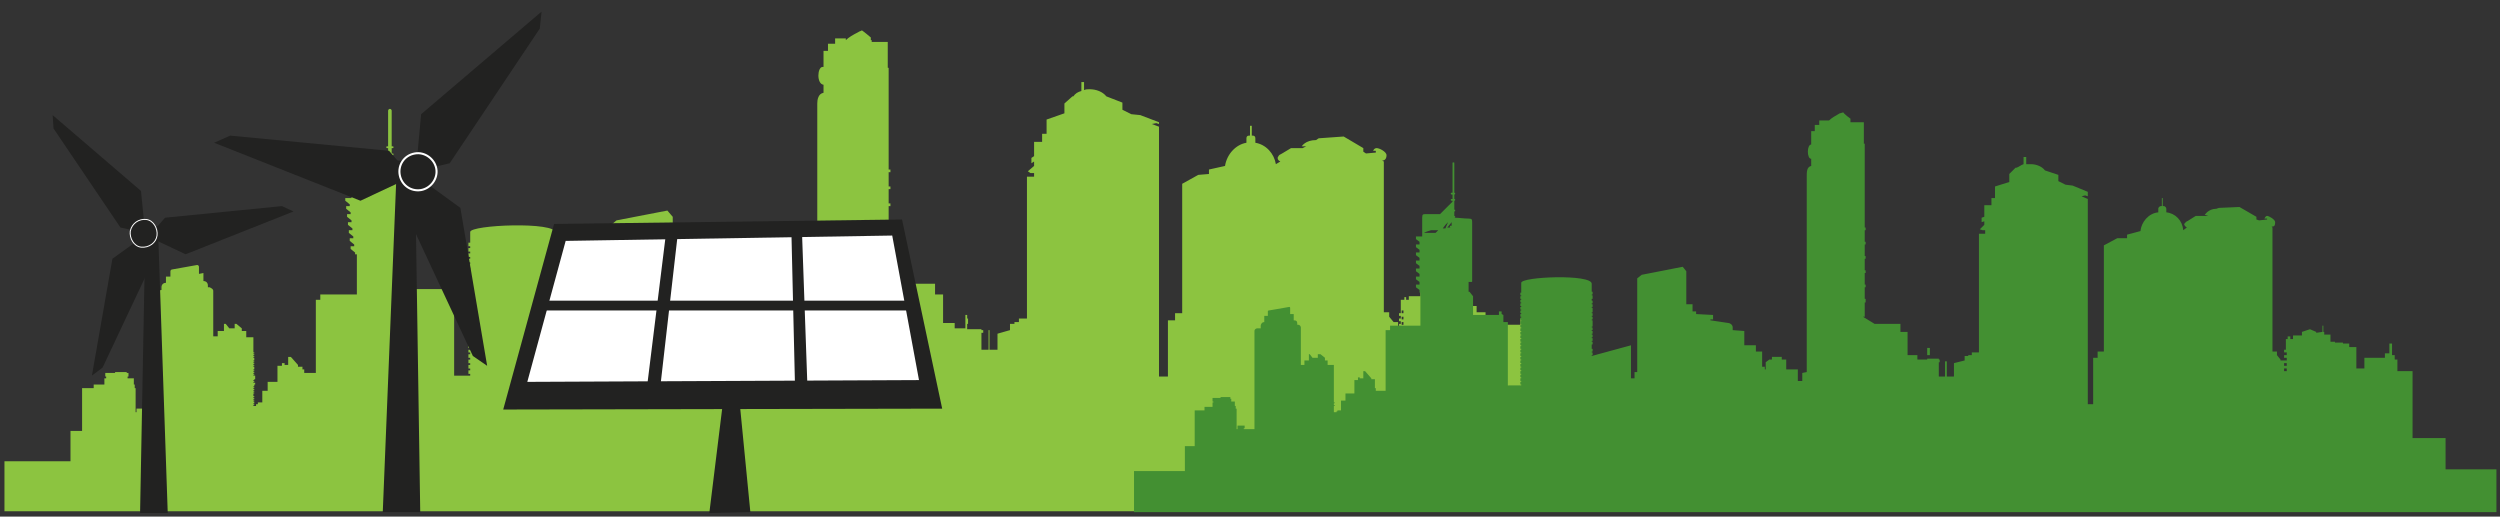 <?xml version="1.0" encoding="utf-8"?>
<!-- Generator: Adobe Illustrator 19.1.0, SVG Export Plug-In . SVG Version: 6.00 Build 0)  -->
<!DOCTYPE svg PUBLIC "-//W3C//DTD SVG 1.1//EN" "http://www.w3.org/Graphics/SVG/1.1/DTD/svg11.dtd">
<svg version="1.1" id="Layer_1" xmlns="http://www.w3.org/2000/svg" xmlns:xlink="http://www.w3.org/1999/xlink" x="0px" y="0px"
	 viewBox="-143 354.5 280.2 57.9" style="enable-background:new -143 354.5 280.2 57.9;" xml:space="preserve">
<rect x="-143" y="354.5" width="280.2" height="57.9" fill="#333333" stroke="none"/>
<style type="text/css">
	.st0{fill:#8CC440;}
	.st1{fill:#439032;}
	.st2{fill:#222221;}
	.st3{fill:none;stroke:#FFFFFF;stroke-width:0.111;stroke-miterlimit:10;}
	.st4{fill:none;}
	.st5{clip-path:url(#SVGID_2_);fill:none;}
	.st6{fill:none;stroke:#FFFFFF;stroke-width:0.231;stroke-miterlimit:10;}
	.st7{fill:#FFFFFF;}
</style>
<g>
	<g>
		<g>
			<path class="st0" d="M42.2,411.9v-5.8h-6.7v-4.3H31v-9.2h-2v-1.7h-0.3v-0.7h-0.4v-1.3h-0.2v1.3h-0.7v0.7h-2.7v1.5h-1.2v-2.9h-1
				v-0.7h-0.7v-0.2h-1.1v-0.1h-0.6v-1h-0.8v-0.3h-0.1v-0.8H19v0.8l-0.9,0.1v-0.1l-0.8-0.2l-1.1,0.2v0.5h-1.3v0.4h-0.3v-0.3h-0.2v0.3
				h-0.2H14v1.5h-0.2v0.3H14v0.3h-0.2v0.3H14v0.3h-0.2v0.3H14v0.3h-0.2v0.3H14v0.3h-0.2v0.1h-0.1v-1.5h-0.5v0l-0.5-0.6l0,0v-0.5
				h-0.6v-16.9l-0.2-0.1l0,0c0.3,0,0.5-0.2,0.5-0.6s-0.8-0.8-1.1-0.8s-0.4,0.3-0.4,0.3h0.3v0.2l-1.1,0.1l-0.3-0.2v-0.4l-2.2-1.3
				L4.8,370l-0.3,0.2c-1.2,0-1.6,0.7-1.6,0.7h0.5L3,371.1H1.7l-1,0.6c-0.2,0.1-0.4,0.2-0.4,0.3l0,0c-0.1,0.1-0.1,0.2-0.1,0.2
				c0,0.2,0.1,0.3,0.3,0.4L0,372.9c-0.2-1.2-1.1-2.2-2.3-2.4V370c0-0.2-0.1-0.3-0.3-0.3h-0.1v-1.1h-0.2v1.1H-3
				c-0.2,0-0.3,0.1-0.3,0.3v0.5c-1.2,0.2-2.2,1.3-2.4,2.6l-1.8,0.4v0.5l-1.2,0.1l-1.8,1v14.5h-0.8v0.8h-0.8v6.3h-1v-28l-0.8-0.3
				l0.5-0.1l0.3,0.1v-0.2l-2.1-0.8l-1-0.1l-1-0.5V366l-1.8-0.7c-0.4-0.5-1.1-0.8-1.9-0.8c-0.2,0-0.4,0-0.6,0.1v-0.9h-0.3v1
				c-0.4,0.1-0.7,0.3-0.9,0.6h-0.1l-0.9,0.8v1.1l-2,0.7v1.6h-0.5v0.9h-0.9v1.6l-0.3,0.2v0.6l0.3-0.2v0.5l-0.7,0.6l0.3,0.2h0.4v0.4
				h-0.8v15.9h-0.9v0.4h-0.5v0.2h-0.5v0.7l-1.4,0.4v1.8h-0.9v-2.2h-0.1v2.2H-33v-1.9h0.2v-0.3H-33v-0.1h-1.6v-0.6h0.1v-0.6h-0.1
				v-0.4h-0.2v1.5H-36v-0.6h-1.3v-3.2h-0.9v-1.2h-3.6l-1.6-1l0,0h0.2V385h-0.2v-1.6h0.2v-0.3h-0.2v-1.6h0.2v-0.3h-0.2v-1.6h0.2v-0.3
				h-0.2v-1.7h0.2v-0.3h-0.2v-1.6h0.2v-0.3h-0.2v-1.6h0.2v-0.3h-0.2v-11.4h-0.1v-2.9h-1.8V359h-0.1v-0.3c0,0-0.7-0.6-1-0.8
				c-0.1,0.1-0.3,0.1-0.4,0.2c-0.6,0.3-1.1,0.6-1.4,0.9l0,0v-0.2h-1.2v0.6h-0.8v0.8h-0.5v1.8h-0.1c-0.6,0-0.7,1.9,0.1,2v0.9
				c-0.6,0.1-0.7,0.8-0.7,1.2v26.6l-0.6,0.1v1.1h-0.7v-1.3h-1.5v-1.3h-0.6v-0.4h-1.4v0.4h-0.2l-0.5,0.3v1h-0.2v-0.7h-0.3v-2h-0.7
				v-0.8h-1.6v-1.9l-1.7-0.2v-0.4c0-0.3-0.3-0.6-0.6-0.6l-2.5-0.4v-0.2h0.3v-0.7l-2.2-0.2v-0.3h-0.5v-0.9h-0.7v-4.5l-0.6-0.7
				l-5.7,1.1l-0.6,0.5v12.7h-0.3v0.8h-0.5v-4.6l-5.4,1.4v-0.2h0.1v-0.4h-0.1v-0.2h0.1v-0.3h-0.1v-0.2h0.1v-0.3h-0.1v-0.2h0.1v-0.3
				h-0.1v-0.3h0.1v-0.4h-0.1V387h0.1v-0.4h-0.1v-0.2h0.1v-0.3h-0.1v-0.2h0.1v-0.3h-0.1v-0.2h0.1V385h-0.1v-0.2h0.1v-0.4h-0.1v-0.2
				h0.1v-0.4h-0.1v-0.2h0.1v-0.4h-0.1V383h0.1v-0.4h-0.1v-0.2h0.1V382h-0.1v-0.2h0.1v-0.4h-0.1v-0.8c0-1.3-9.6-0.9-9.6-0.1v1.2h-0.2
				v0.4h0.2v0.2h-0.2v0.4h0.2v0.2h-0.2v0.4h0.2v0.2h-0.2v0.4h0.2v0.2h-0.2v0.4h0.2v0.2h-0.2v0.4h0.2v0.2h-0.2v0.4h0.2v0.2h-0.2v0.3
				h0.2v0.2h-0.2v0.3h0.2v0.2h-0.2v0.4h0.2v0.2h-0.2v0.4h0.2v0.2h-0.2v0.3h0.2v0.2h-0.2v0.3h0.2v0.2h-0.2v0.3h0.2v0.2h-0.2v0.4h0.2
				v0.2h-0.2v0.4h0.2v0.2h-0.2v0.4h0.2v0.2h-0.2v0.4h0.2v0.2h-0.2v0.4h0.2v0.2h-0.2v0.4h0.2v0.2h-0.2v0.3h0.2v0.2h-0.2v0.3h0.2v0.2
				h-0.2v0.4h0.2v0.2h-0.2v0.4h0.2v0.2h-0.2v0.4h0.2v0.2h-0.2v0.4h0.2v0.2h-0.2l0,0h-1.6v-8.7h-0.7V387h-0.1v-0.2H-93v-0.4h-0.1v0.5
				h-3.6v-2.6l-0.4-0.6h-0.1v-1.3h0.2c0.1,0,0.2-0.1,0.2-0.2v-7.9c0-0.5,0.1-0.6-0.4-0.6c-0.7-0.1-1.3-0.1-1.9-0.1v-0.1h0.1
				c0.1,0,0.1,0,0.1-0.1s0-0.1-0.1-0.1h-0.1v-0.6h0.1c0.1,0,0.1,0,0.1-0.1s0-0.1-0.1-0.1h-0.1v-0.6h0.1c0.1,0,0.1,0,0.1-0.1
				s0-0.1-0.1-0.1h-0.1v-0.6h0.1c0.1,0,0.1,0,0.1-0.1s0-0.1-0.1-0.1h-0.1v-4c0-0.1-0.1-0.2-0.2-0.2s-0.2,0.1-0.2,0.2v4l0,0h-0.1
				c-0.1,0-0.1,0-0.1,0.1s0,0.1,0.1,0.1h0.1l0,0v0.6l0,0h-0.1c-0.1,0-0.1,0-0.1,0.1s0,0.1,0.1,0.1h0.1l0,0v0.2l0,0l-0.4,0.4
				l-0.3,0.3l-0.8,0.8c-0.4,0-0.8,0-1.2,0.1c-0.3,0-0.6,0-0.9,0.1c-0.4,0-0.5,0-0.5,0.4v1.9v0.6h-0.7v0.3l0.5,0.4v0.2h0.3l0,0h-0.7
				v0.3l0.5,0.4v0.2h0.3l0,0h-0.7v0.3l0.5,0.4v0.2h0.3l0,0h-0.7v0.3l0.5,0.4v0.2h0.3l0,0h-0.7v0.3l0.5,0.4v0.2h0.3l0,0h-0.7v0.3
				l0.5,0.4v0.2h0.3l0,0h-0.7v0.3l0.5,0.4v0.2h0.2v4.5h-4.1v0.6h-0.5v8.2h-1.3v-0.4h-0.2v-0.3h-0.5v-0.2l-0.8-0.9h-0.3v0.9h-0.4
				v-0.2h-0.3v0.3h-0.5v1.8h-1.1v1h-0.6v1.3h-0.5v0.2h-0.2v0.2h-0.3v-0.1h0.1v-0.1h-0.1v-0.1h0.1v-0.1h-0.1v0h0.1v-0.1h-0.1v-0.1
				h0.1v-0.1h-0.1v-0.1h0.1v-0.1h-0.1V399h0.1v-0.1h-0.1v-0.3h0.1v-0.1h-0.1v-0.1h0.1v-0.1h-0.1v-0.1h0.1v-0.1h-0.1V398h0.1v-0.1
				h-0.1v-0.1h0.1v-0.2h-0.1l0,0h0.2v-0.2h-0.1l0,0h-0.1v-0.1h0.1v-0.1h-0.1v-0.1h0.1V397h-0.1l0,0h0.2v-0.4h-0.1l0,0h-0.1v-0.1h0.1
				v-0.1h-0.1v-0.1h0.1v-0.1h-0.1v-0.1h0.1V396h-0.1v-0.1h0.1v-0.3h-0.1v-0.1h0.1v-0.1h-0.1v-0.1h0.1v-0.1h-0.1v-0.1h0.1V395h-0.1
				v-0.1h0.1v-0.3h-0.1v-0.1h0.1v-0.1h-0.1v-0.1h0.1v-0.1h-0.1v-0.1h0.1V394h-0.1v-1.7h-0.8v-0.7h-0.5v-0.3l-0.6-0.5h-0.2v0.5h-0.6
				l-0.4-0.5h-0.2v0.8h-0.7v0.6h-0.5v-5.1c0-0.2-0.2-0.3-0.4-0.4c-0.1,0-0.1,0-0.2,0v-0.2c0-0.3-0.2-0.5-0.5-0.5v-0.9l-0.5,0.1v-0.8
				c0-0.1-0.1-0.2-0.2-0.2l-2.8,0.5c-0.1,0-0.2,0.1-0.2,0.2v0.6h-0.5v0.7c-0.3,0-0.5,0.2-0.5,0.5v0.3c-0.1,0-0.3,0.1-0.4,0.1
				c-0.2,0-0.4,0.2-0.4,0.4v13.3h-1.2v-0.2h0.1v-0.3h-0.9v0.3l0,0v0.1h-0.1V398h-0.1v-0.4h-0.1v-0.7h-0.7v-0.2h0.1v-0.4h-0.2v-0.1
				h-1.3v0.1h-1.1v0.4h0.1v0.2h-0.2v0.7h-1.2v0.4h-1.3v4.8h-1.3v3.4h-7.4v5.6H42.2V411.9z M-101.7,373.9c0,0-0.3,0-0.6,0
				c-0.4,0-0.9,0-1,0c0,0,0.1-0.2,1-0.3c0.3,0,0.6,0,1,0C-101.6,373.9-101.7,373.9-101.7,373.9 M-100.4,373.2c-0.1,0-0.2,0-0.3,0
				l0.4-0.4l0.3-0.3l0.1-0.1l-0.1,0.2L-100.4,373.2L-100.4,373.2z M-99.6,372.9L-99.6,372.9L-99.6,372.9c-0.1,0-0.2,0-0.2,0.1
				s0,0.1,0.1,0.1h0.1l0,0v0.1l0,0c-0.1,0-0.3,0-0.4,0h-0.1l0.1-0.1l0.4-0.7l0,0V372.9z M-99.6,372L-99.6,372L-99.6,372L-99.6,372
				L-99.6,372L-99.6,372z M14.2,392.2L14.2,392.2h-0.1v-0.3h0.1h0.1v0.3H14.2z M14.2,391.5L14.2,391.5h-0.1v-0.3h0.1h0.1v0.3H14.2z
				 M14.2,390.9L14.2,390.9h-0.1v-0.3h0.1h0.1v0.3H14.2z M14.2,390.3L14.2,390.3h-0.1V390h0.1h0.1v0.3H14.2z M14.2,389.6L14.2,389.6
				h-0.1v-0.3h0.1h0.1v0.3H14.2z"/>
		</g>
	</g>
</g>
<g>
	<g>
		<path class="st1" d="M113.5,393.6L113.5,393.6L113.5,393.6l-0.1-0.3l0,0l0,0v0.3H113.5z M113.5,394.1L113.5,394.1L113.5,394.1
			l-0.1-0.3l0,0l0,0v0.3H113.5z M113.5,394.7L113.5,394.7L113.5,394.7l-0.1-0.3l0,0l0,0v0.3H113.5z M113.5,395.2L113.5,395.2
			L113.5,395.2l-0.1-0.3l0,0l0,0v0.3H113.5z M113.5,395.7L113.5,395.7L113.5,395.7l-0.1-0.3l0,0l0,0v0.3H113.5z M19.6,379L19.6,379
			L19.6,379L19.6,379L19.6,379L19.6,379z M19.6,379.8L19.6,379.8L19.6,379.8c-0.1,0-0.1,0-0.1,0.1c0,0,0,0.1,0.1,0.1h0.1l0,0l0,0
			l0,0c-0.1,0-0.3,0-0.4,0h-0.1l0.1-0.1l0.4-0.5l0,0v0.4H19.6z M19,380.1c-0.1,0-0.1,0-0.3,0l0.3-0.4l0.3-0.3l0.1-0.1l-0.1,0.1
			L19,380.1L19,380.1z M17.9,380.6c0,0-0.3,0-0.5,0c-0.4,0-0.8,0-0.8,0s0.1-0.1,0.8-0.3c0.3,0,0.5,0,0.8,0
			C17.9,380.6,17.9,380.6,17.9,380.6 M131.1,407.2v-3.6h-3.7v-7.5h-1.7v-1.3h-0.3v-0.5h-0.3v-1.3h-0.3v1.1h-0.5v0.5h-2.3v1.2h-0.9
			v-2.4h-0.8v-0.4h-0.7v-0.1h-0.9v-0.1h-0.5v-0.8h-0.7v-0.3h-0.1v-0.7h-0.1v0.7l-0.7,0.1v-0.1l-0.7-0.3l-0.9,0.3v0.4H114v0.4h-0.3
			v-0.3h-0.3v0.3h-0.1h-0.1v1.2H113v0.3h0.3v0.3H113v0.3h0.3v0.3H113v0.3h0.3v0.3H113v0.3h0.3v0.3H113v0.1l0,0v-1.3h-0.4v-0.1
			l-0.4-0.5l0,0v-0.4h-0.5v-13.9l-0.1-0.1l0,0c0.3,0,0.4-0.1,0.4-0.5c0-0.3-0.7-0.7-0.9-0.7s-0.3,0.3-0.3,0.3h0.3v0.1l-0.9,0.1
			l-0.3-0.1v-0.3l-1.9-1.1l-2.3,0.1l-0.3,0.1c-0.9,0-1.3,0.7-1.3,0.7h0.4l-0.3,0.1h-1.1l-0.8,0.5c-0.1,0.1-0.3,0.1-0.4,0.3l0,0
			l-0.1,0.1c0,0.1,0.1,0.3,0.3,0.4l-0.4,0.3c-0.1-1.1-0.9-1.9-1.9-2v-0.4c0-0.1-0.1-0.3-0.3-0.3h-0.1v-0.9h-0.1v0.9h-0.1
			c-0.1,0-0.3,0.1-0.3,0.3v0.4c-1.1,0.1-1.9,1.1-2,2.1l-1.5,0.4v0.4h-1.1l-1.5,0.8v11.9h-0.7v0.7h-0.5v5.2H91v-23l-0.7-0.3l0.4-0.1
			l0.3,0.1V376l-1.7-0.7l-0.8-0.1l-0.8-0.4v-0.7l-1.5-0.5c-0.3-0.4-0.9-0.7-1.6-0.7c-0.1,0-0.3,0-0.5,0v-0.8h-0.3v0.8
			c-0.3,0.1-0.5,0.3-0.8,0.4h-0.1l-0.7,0.7v0.9l-1.6,0.5v1.3h-0.4v0.8h-0.8v1.3l-0.3,0.1v0.5l0.3-0.1v0.4l-0.5,0.5l0.3,0.1h0.3v0.4
			h-0.7V394H78v0.3h-0.4v0.1h-0.4v0.5l-1.2,0.3v1.5h-0.8v-1.7H75v1.7h-0.7v-1.6h0.1v-0.3h-0.1v-0.1H73v-0.4h0.3v-0.5l0,0v-0.3H73
			v1.3h-1.1v-0.5h-1.1v-2.6h-0.8v-0.9h-2.9l-1.3-0.8l0,0H66v-0.3l0,0v-1.3h0.1V388H66v-1.3h0.1v-0.3H66v-1.3h0.1v-0.3H66v-1.3h0.1
			v-0.3H66v-1.3h0.1v-0.3H66v-1.3h0.1v-0.3H66v-9.4h-0.1v-2.4h-1.5v-0.1l0,0v-0.3c0,0-0.7-0.5-0.8-0.7c-0.1,0-0.3,0.1-0.4,0.1
			c-0.5,0.3-0.9,0.5-1.2,0.8l0,0V368h-1.1v0.5h-0.5v0.7H60v1.5l0,0c-0.5,0-0.5,1.6,0,1.6v0.8c-0.5,0.1-0.5,0.7-0.5,1.1v22l-0.5,0.1
			v0.9h-0.5v-1.3h-1.3v-1.1h-0.5v-0.3h-1.1v0.3h-0.3l-0.4,0.3v0.8h-0.1v-0.3h-0.3v-1.7h-0.7v-0.7h-1.3v-1.6l-1.3-0.1v-0.3
			c0-0.3-0.3-0.5-0.5-0.5l-2-0.3v-0.1h0.3v-0.5l-1.9-0.1v-0.3h-0.4v-0.8H46v-3.7l-0.4-0.5l-4.6,0.9l-0.5,0.4v10.5h-0.3v0.7h-0.4
			v-3.7l-4.4,1.2v-0.1h0.1v-0.3h-0.1v-0.1h0.1v-0.3h-0.1v-0.5h0.1v-0.3h-0.1v-0.1h0.1v-0.3h-0.1v-0.1h0.1v-0.3h-0.1v-0.1h0.1v-0.3
			h-0.1v-0.1h0.1v-0.3h-0.1v-0.1h0.1v-0.7h-0.1v-0.1h0.1v-0.3h-0.1v-0.1h0.1v-0.3h-0.1v-0.1h0.1V389h-0.1v-0.1h0.1v-0.3h-0.1v-0.1
			h0.1v-0.3h-0.1V388h0.1v-0.4h-0.1v-0.1h0.1v-0.3h-0.1v-0.9c0-1.1-7.9-0.8-7.9-0.1v1.1h-0.1v0.3h0.1v0.1h-0.1v0.3h0.1v0.1h-0.1v0.3
			h0.1v0.1h-0.1v0.3h0.1v0.1h-0.1v0.3h0.1v0.1h-0.1v0.3h0.1v0.1h-0.1v0.3h0.1v0.1h-0.1v0.3h0.1v0.1h-0.1v0.3h0.1v0.1h-0.1v0.3h0.1
			v0.1h-0.1v0.3h0.1v0.1h-0.1v0.3h0.1v0.1h-0.1v0.3h0.1v0.1h-0.1v0.3h0.1v0.1h-0.1v0.3h0.1v0.1h-0.1v0.3h0.1v0.1h-0.1v0.3h0.1v0.1
			h-0.1v0.3h0.1v0.1h-0.1v0.3h0.1v0.1h-0.1v0.3h0.1v0.1h-0.1v0.3h0.1v0.1h-0.1v0.3h0.1v0.1h-0.1v0.3h0.1v0.1h-0.1v0.3h0.1v0.1h-0.1
			v0.3h0.1v0.1h-0.1v0.3h0.1v0.1h-0.1l0,0H26v-7.1h-0.5v-0.8h-0.1v-0.1h-0.1v-0.3H25v0.4h-2.9v-2.1l-0.4-0.5h-0.1v-1.1h0.3
			c0.1,0,0.1,0,0.1-0.1v-6.5c0-0.4,0-0.5-0.4-0.5c-0.5,0-1.1-0.1-1.6-0.1l0,0l0,0c0,0,0.1,0,0.1-0.1c0,0,0-0.1-0.1-0.1l0,0v-0.5l0,0
			c0,0,0.1,0,0.1-0.1s0-0.1-0.1-0.1l0,0V377l0,0c0,0,0.1,0,0.1-0.1c0,0,0-0.1-0.1-0.1l0,0v-0.5l0,0c0,0,0.1,0,0.1-0.1
			c0,0,0-0.1-0.1-0.1l0,0v-3.3c0-0.1,0-0.1-0.1-0.1s-0.1,0-0.1,0.1v3.3l0,0h-0.1c0,0-0.1,0-0.1,0.1c0,0,0,0.1,0.1,0.1h0.1l0,0v0.5
			l0,0h-0.1c0,0-0.1,0-0.1,0.1c0,0,0,0.1,0.1,0.1h0.1l0,0v0.1l0,0l-0.4,0.4l-0.3,0.3l-0.7,0.7c-0.3,0-0.7,0-0.9,0s-0.5,0-0.7,0
			c-0.3,0-0.4,0-0.4,0.4v1.6v0.5h-0.7v0.3l0.4,0.3v0.3h0.3l0,0h-0.7v0.3l0.4,0.3v0.3h0.3l0,0h-0.7v0.3l0.4,0.3v0.3h0.3l0,0h-0.7v0.3
			l0.4,0.3v0.3h0.3l0,0h-0.7v0.3l0.4,0.3v0.3h0.3l0,0h-0.7v0.3l0.4,0.3v0.3h0.3l0,0h-0.7v0.3l0.4,0.3v0.3h0.1v3.7h-3.4v0.5h-0.5v6.8
			h-1.1v-0.3h-0.1V397h-0.4v-0.1l-0.7-0.8H9.8v0.8H9.4v-0.1H9.2v0.3H8.8v1.5H7.8v0.8H7.3v1.1H6.9v0.1H6.8v0.1H6.5l0,0l0,0v1.6l0,0
			v-0.1l0,0v-0.1l0,0v-0.1l0,0v-0.1l0,0v-0.1l0,0v-0.1l0,0v-0.1l0,0v-0.1l0,0V401l0,0v-0.1l0,0v-0.1l0,0v-0.1l0,0v0.3l0,0v-0.1l0,0
			v-0.1l0,0v-0.1l0,0v-0.1l0,0v-0.1l0,0v-0.1l0,0V400l0,0l0,0h0.1v-0.1H6.5l0,0l0,0v-0.1l0,0v-0.1l0,0v-0.1l0,0v0.1l0,0l0,0h0.1
			v-0.1H6.5l0,0l0,0v-0.1l0,0v-0.1l0,0V399l0,0v-0.1l0,0v-0.1l0,0v-0.1l0,0v-0.1l0,0v-0.1l0,0v-0.1l0,0v-0.1l0,0v0.1l0,0l0,0l0,0
			v-0.1l0,0V398l0,0v-0.1l0,0v-0.1l0,0v-0.1l0,0v-0.1l0,0v-0.1l0,0v-0.1l0,0V397l0,0v-0.1l0,0v-1.5H5.8v-0.5H5.5v-0.3l-0.5-0.4H4.7
			v0.4H4.1l-0.3-0.4H3.7v0.7H3.2v0.5H2.8v-4.2c0-0.1-0.1-0.3-0.3-0.3H2.4v-0.1c0-0.3-0.1-0.4-0.4-0.4v-0.7H1.6v-0.7
			c0-0.1-0.1-0.1-0.1-0.1l-2.3,0.4c-0.1,0-0.1,0.1-0.1,0.1v0.5h-0.4v0.7c-0.3,0-0.4,0.3-0.4,0.4v0.3c-0.1,0-0.3,0-0.4,0
			c-0.1,0-0.3,0.1-0.3,0.3v11h-1.2v-0.1h0.1v-0.3h-0.8v0.3l0,0v0.1h-0.1v-2.3h-0.1V400h-0.1v-0.5h-0.5v0.1H-5v-0.4h-0.1V399h-1.1
			v0.1h-0.9v0.4H-7v0.1h-0.1v0.5h-0.9v0.4h-1.1v4h-1.1v2.8h-5.7v4.6h33.2H19h0.3h0.4h43.6h50.3h23.2v-4.8H131.1z"/>
	</g>
</g>
<polygon class="st2" points="-126.7,379.9 -127.3,412 -124.2,412 -125.3,379.9 "/>
<polygon class="st2" points="-127.2,381.2 -130.4,383.5 -132.7,396.6 -131.5,395.7 -125.8,383.6 -126.5,381.4 "/>
<polygon class="st2" points="-124.5,378.9 -126,380.6 -125.8,381.3 -122.2,383 -110.1,378.2 -111.4,377.6 "/>
<polygon class="st2" points="-137,368.9 -129.5,380 -127.3,380.5 -126.8,379.9 -127.2,375.9 -137.1,367.4 "/>
<path class="st2" d="M-125.4,380.9c0.1-0.8-0.4-1.7-1.2-1.8c-0.8-0.1-1.6,0.4-1.8,1.3c-0.1,0.8,0.4,1.7,1.2,1.8
	C-126.3,382.3-125.5,381.7-125.4,380.9"/>
<path class="st3" d="M-125.4,380.9c0.1-0.8-0.4-1.7-1.2-1.8c-0.8-0.1-1.6,0.4-1.8,1.3c-0.1,0.8,0.4,1.7,1.2,1.8
	C-126.3,382.3-125.5,381.7-125.4,380.9z"/>
<rect x="-137.2" y="367.3" class="st4" width="27.3" height="44.7"/>
<polygon class="st2" points="-100.1,411.9 -95.9,411.9 -96.5,372.5 -98.5,372.5 "/>
<g>
	<g>
		<defs>
			<rect id="SVGID_1_" x="-118.6" y="355.5" width="37.1" height="61.1"/>
		</defs>
		<clipPath id="SVGID_2_">
			<use xlink:href="#SVGID_1_"  style="overflow:visible;"/>
		</clipPath>
		<polygon class="st5" points="-98.5,371.7 -100.1,415.4 -95.9,416.5 -96.5,371.7 		"/>
	</g>
</g>
<polygon class="st2" points="-95.8,374.6 -91.4,377.8 -88.4,395.5 -90,394.4 -97.7,377.9 -96.8,374.9 "/>
<polygon class="st2" points="-119,370.5 -102.6,377 -97.7,374.7 -97.4,373.7 -99.4,371.4 -117.2,369.7 "/>
<polygon class="st2" points="-95.8,367.3 -96.3,372.7 -95.6,373.5 -92.6,372.8 -82.5,357.7 -82.3,355.8 "/>
<path class="st2" d="M-98.2,374.1c-0.2-1.1,0.5-2.2,1.7-2.4c1.1-0.2,2.2,0.6,2.4,1.7c0.2,1.1-0.6,2.2-1.7,2.4S-98,375.2-98.2,374.1"
	/>
<path class="st6" d="M-98.2,374.1c-0.2-1.1,0.5-2.2,1.7-2.4c1.1-0.2,2.2,0.6,2.4,1.7c0.2,1.1-0.6,2.2-1.7,2.4
	C-97,376-98,375.2-98.2,374.1z"/>
<polygon class="st2" points="-41.9,379.1 -80.9,379.6 -86.6,400.4 -37.4,400.3 "/>
<polygon class="st7" points="-83.9,397.3 -40,397.1 -43,380.9 -79.6,381.5 "/>
<polygon class="st2" points="-53.1,380.9 -52.5,397.9 -53.9,397.6 -54.3,380.5 "/>
<polygon class="st2" points="-67.1,381.3 -69,397.9 -70.5,398 -68.3,380.2 "/>
<polygon class="st2" points="-81.7,388.2 -41.4,388.2 -40.8,389.3 -82.3,389.3 "/>
<polygon class="st2" points="-63.5,412 -58.9,411.9 -60.2,398.6 -61.8,398.2 "/>
</svg>
